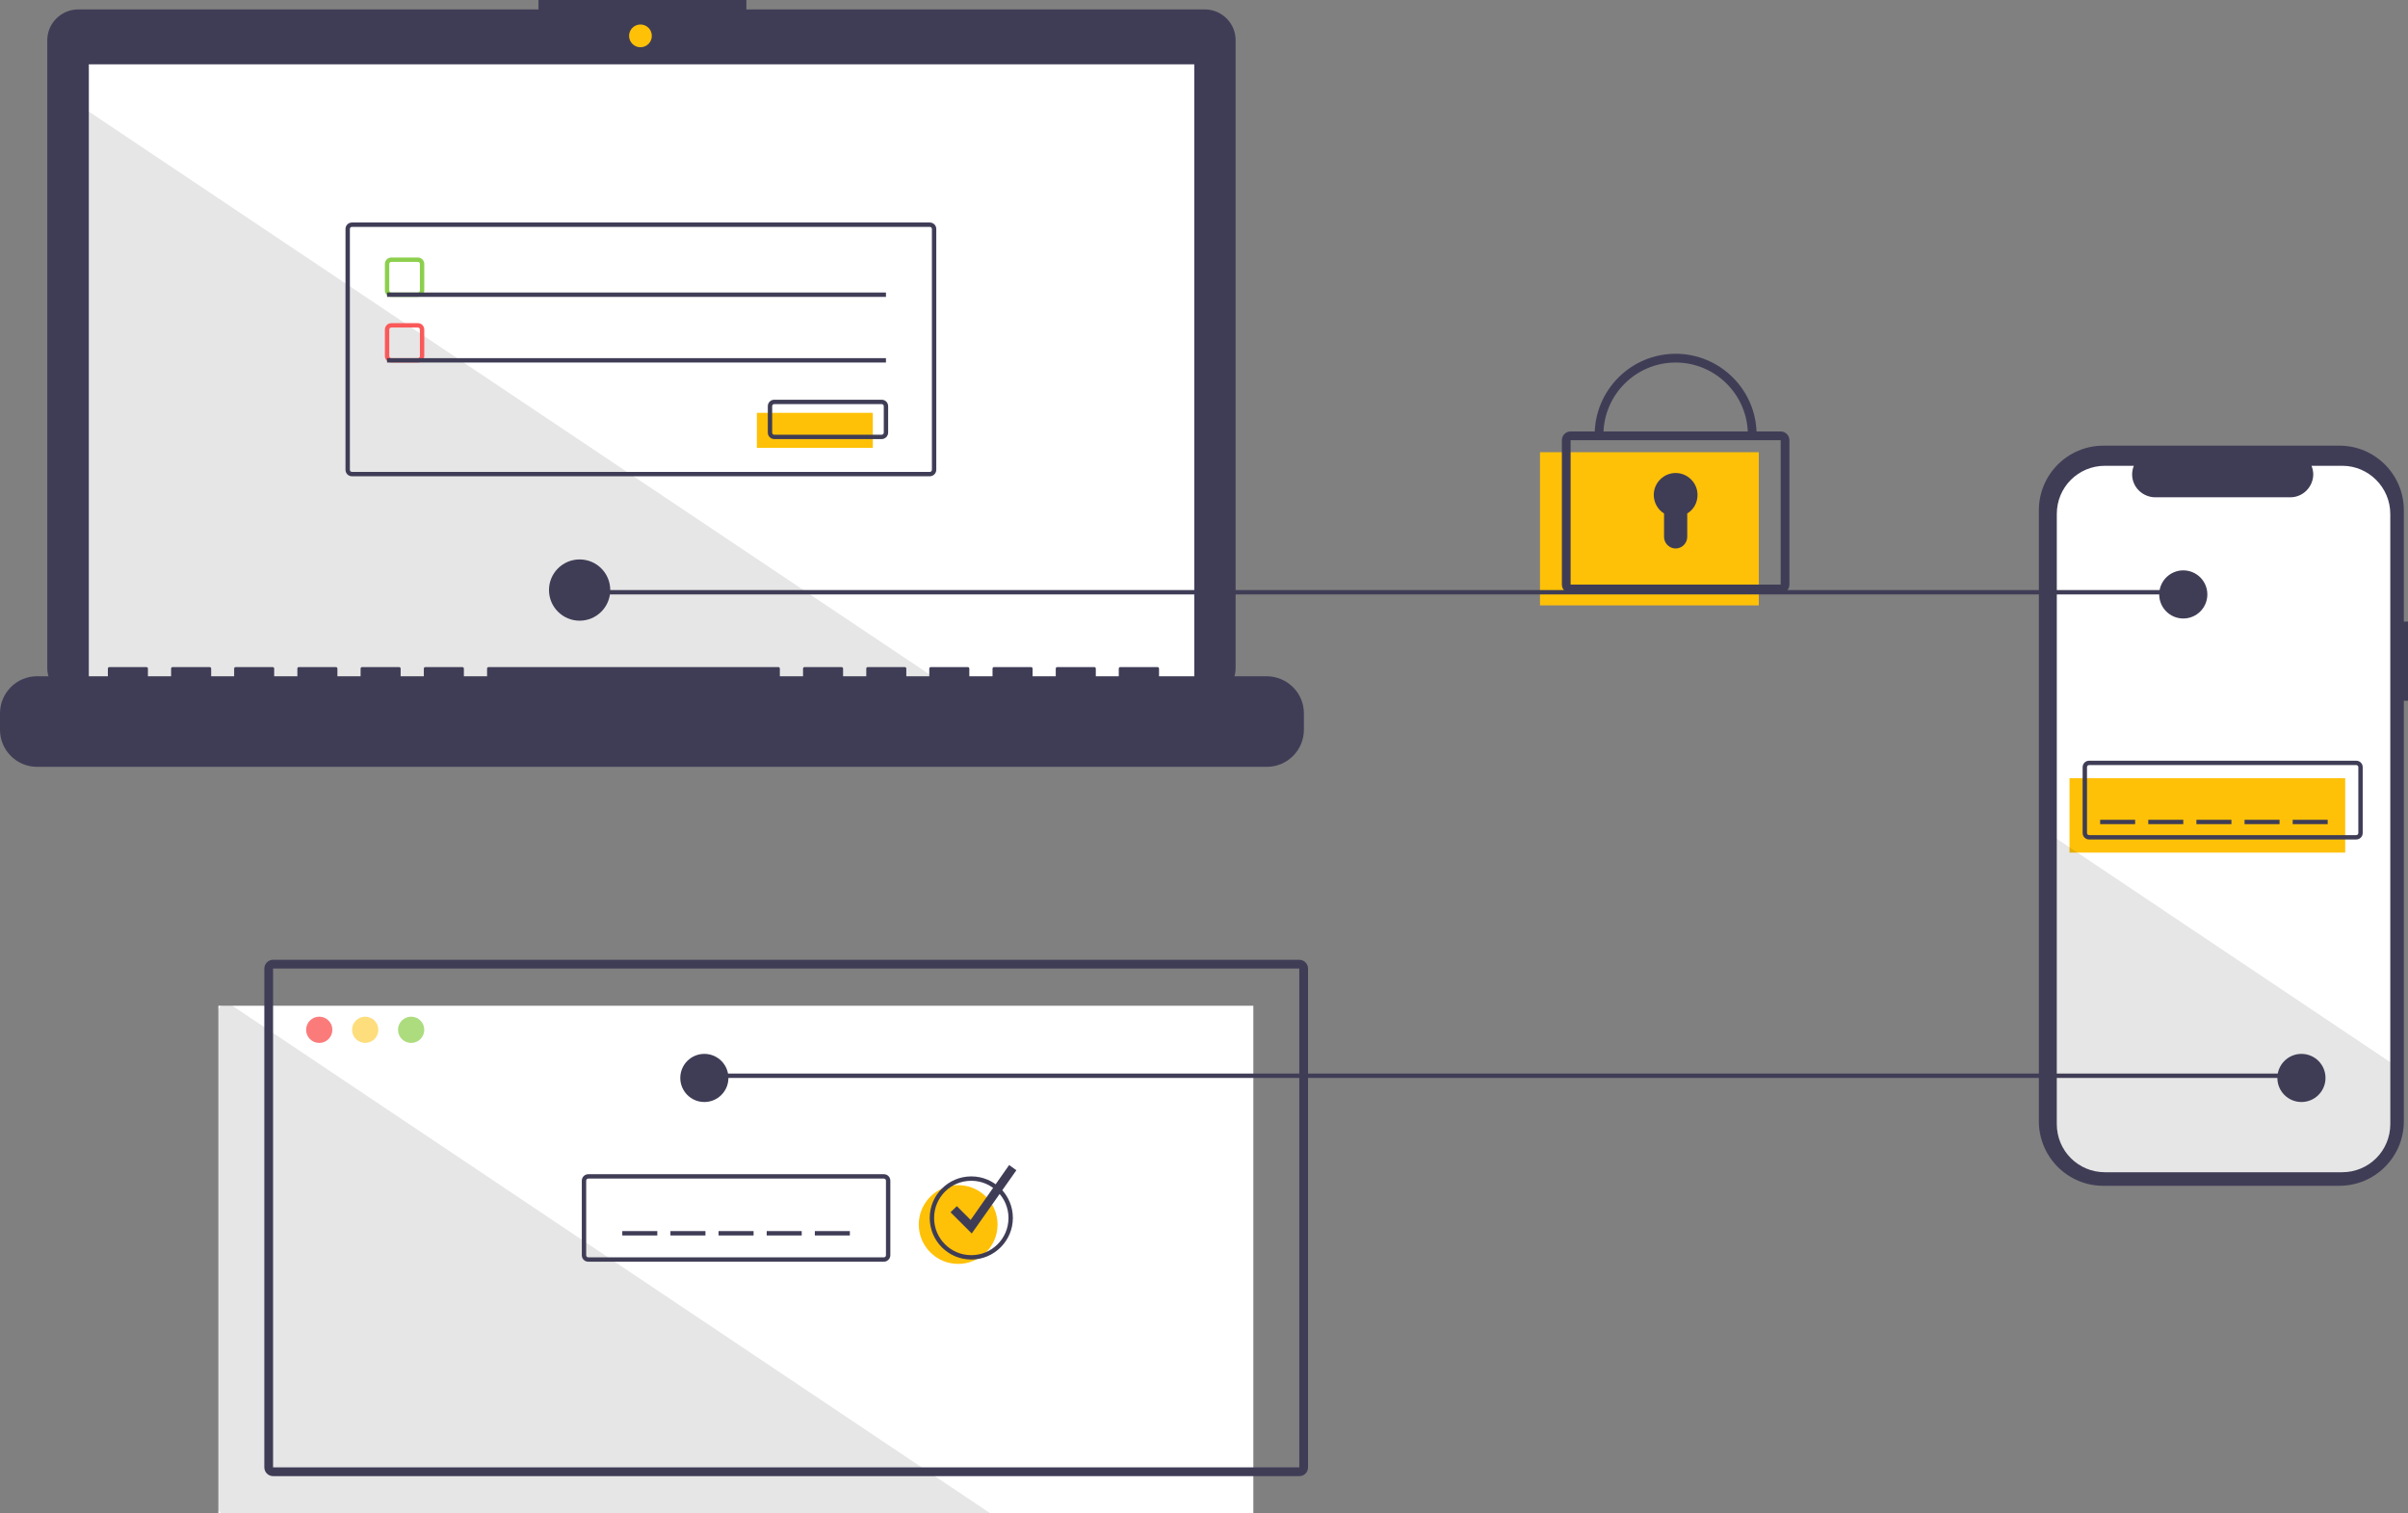 <?xml version="1.0" encoding="utf-8"?>
<!-- Generator: Adobe Illustrator 24.1.0, SVG Export Plug-In . SVG Version: 6.00 Build 0)  -->
<svg version="1.1" id="a3a44bd2-1d5c-46a0-ab88-fbd2ff893ca0"
	 xmlns="http://www.w3.org/2000/svg" xmlns:xlink="http://www.w3.org/1999/xlink" x="0px" y="0px" viewBox="0 0 1100.5 691.7"
	 style="enable-background:new 0 0 1100.5 691.7;" xml:space="preserve">
<rect x="0" y="0" width="1100.5" height="691.7" fill="#808080" stroke="none"/>
<style type="text/css">
	.st0{fill:#3F3D56;}
	.st1{fill:#FFFFFF;}
	.st2{fill:#FFC107;}
	.st3{opacity:0.1;enable-background:new    ;}
	.st4{fill:#8CCF4D;}
	.st5{opacity:0.79;fill:#FA5959;enable-background:new    ;}
	.st6{opacity:0.76;fill:#FED253;enable-background:new    ;}
	.st7{opacity:0.72;fill:#8CCF4D;enable-background:new    ;}
	.st8{fill:#FA5959;}
</style>
<path class="st0" d="M1100.5,284.1h-1.9v-50.9c0-16.3-13.2-29.5-29.4-29.5c0,0,0,0,0,0H961.3c-16.3,0-29.5,13.2-29.5,29.5l0,0v279.3
	c0,16.3,13.2,29.5,29.4,29.5c0,0,0,0,0,0h107.9c16.3,0,29.5-13.2,29.5-29.5c0,0,0,0,0,0l0,0V320.3h1.9V284.1z"/>
<path class="st1" d="M1092.4,234.9v278.9c0,12.2-9.8,22-22,22H962c-12.2,0-22-9.8-22-22l0,0V234.9c0-12.2,9.8-22,22-22h13.2
	c-2.2,5.4,0.4,11.4,5.8,13.6c1.2,0.5,2.6,0.8,3.9,0.8h61.8c5.8,0,10.4-4.7,10.5-10.4c0-1.4-0.3-2.7-0.8-4h14.1
	C1082.5,212.9,1092.4,222.8,1092.4,234.9z"/>
<rect x="945.8" y="355.7" class="st2" width="126" height="34"/>
<path class="st0" d="M1076.8,383.7h-122c-1.7,0-3-1.3-3-3v-30c0-1.7,1.3-3,3-3h122c1.7,0,3,1.3,3,3v30
	C1079.8,382.4,1078.5,383.7,1076.8,383.7z M954.8,349.7c-0.6,0-1,0.4-1,1v30c0,0.6,0.4,1,1,1h122c0.6,0,1-0.4,1-1v-30
	c0-0.6-0.4-1-1-1H954.8z"/>
<rect x="959.8" y="374.7" class="st0" width="16" height="2"/>
<rect x="981.8" y="374.7" class="st0" width="16" height="2"/>
<rect x="1003.8" y="374.7" class="st0" width="16" height="2"/>
<rect x="1025.8" y="374.7" class="st0" width="16" height="2"/>
<rect x="1047.8" y="374.7" class="st0" width="16" height="2"/>
<path class="st3" d="M1092.4,485.5v28.4c0,12.2-9.8,22-22,22H962c-12.2,0-22-9.8-22-22l0,0V383.4L1092.4,485.5z"/>
<rect x="99.8" y="459.7" class="st1" width="473" height="232"/>
<path class="st3" d="M452.6,691.7H101.8c-1.1,0-2-0.9-2-2v-228c0-1.1,0.9-2,2-2h4.4L452.6,691.7z"/>
<rect x="318.9" y="490.7" class="st0" width="733" height="2"/>
<path class="st0" d="M550.6,4.3H341.1V0h-95v4.3H35.8c-7.8,0-14.2,6.3-14.2,14.1c0,0,0,0,0,0l0,0v286.9c0,7.8,6.3,14.2,14.1,14.2
	c0,0,0,0,0,0h514.8c7.8,0,14.2-6.3,14.2-14.2c0,0,0,0,0,0V18.5C564.8,10.7,558.4,4.3,550.6,4.3C550.6,4.3,550.6,4.3,550.6,4.3z"/>
<rect x="40.6" y="29.4" class="st1" width="505.2" height="285"/>
<circle class="st2" cx="292.7" cy="16.4" r="5.2"/>
<path class="st4" d="M190.9,135.7h-12c-1.7,0-3-1.3-3-3v-12c0-1.7,1.3-3,3-3l0,0h12c1.7,0,3,1.3,3,3l0,0v12
	C193.9,134.4,192.5,135.7,190.9,135.7z M178.9,119.7c-0.6,0-1,0.4-1,1v12c0,0.6,0.4,1,1,1h12c0.6,0,1-0.4,1-1v-12c0-0.6-0.4-1-1-1
	H178.9z"/>
<rect x="176.9" y="133.7" class="st0" width="228" height="2"/>
<rect x="345.9" y="188.7" class="st2" width="53" height="16"/>
<path class="st0" d="M402.9,200.7h-49c-1.7,0-3-1.3-3-3v-12c0-1.7,1.3-3,3-3h49c1.7,0,3,1.3,3,3v12
	C405.9,199.4,404.5,200.7,402.9,200.7z M353.9,184.7c-0.6,0-1,0.4-1,1v12c0,0.6,0.4,1,1,1h49c0.6,0,1-0.4,1-1v-12c0-0.6-0.4-1-1-1
	H353.9z"/>
<rect x="703.8" y="206.7" class="st2" width="100" height="70"/>
<path class="st0" d="M813.8,271.2h-96c-2.2,0-4-1.8-4-4v-66c0-2.2,1.8-4,4-4h96c2.2,0,4,1.8,4,4v66
	C817.8,269.4,816.1,271.2,813.8,271.2z M717.8,201.2v66h96v-66H717.8z"/>
<path class="st0" d="M802.8,198.7h-4c0-18.2-14.8-33-33-33s-33,14.8-33,33h-4c0-20.4,16.6-37,37-37S802.8,178.3,802.8,198.7z"/>
<path class="st0" d="M775.8,226.2c0-5.5-4.5-10-10-10s-10,4.5-10,10c0,3.5,1.8,6.7,4.7,8.5v10.7c0,2.9,2.4,5.3,5.3,5.3c0,0,0,0,0,0
	l0,0c2.9,0,5.3-2.4,5.3-5.3l0,0v-10.7C774.1,232.9,775.8,229.7,775.8,226.2z"/>
<rect x="284.4" y="562.7" class="st0" width="16" height="2"/>
<rect x="306.4" y="562.7" class="st0" width="16" height="2"/>
<rect x="328.4" y="562.7" class="st0" width="16" height="2"/>
<rect x="350.4" y="562.7" class="st0" width="16" height="2"/>
<rect x="372.4" y="562.7" class="st0" width="16" height="2"/>
<path class="st0" d="M593.8,674.7h-469c-2.2,0-4-1.8-4-4v-228c0-2.2,1.8-4,4-4h469c2.2,0,4,1.8,4,4v228
	C597.8,672.9,596.1,674.7,593.8,674.7z M124.8,442.7v228h469v-228H124.8z"/>
<circle class="st5" cx="145.9" cy="470.7" r="6"/>
<circle class="st6" cx="166.9" cy="470.7" r="6"/>
<circle class="st7" cx="187.9" cy="470.7" r="6"/>
<path class="st0" d="M403.9,576.7h-135c-1.7,0-3-1.3-3-3v-34c0-1.7,1.3-3,3-3h135c1.7,0,3,1.3,3,3v34
	C406.9,575.4,405.5,576.7,403.9,576.7z M268.9,538.7c-0.6,0-1,0.4-1,1v34c0,0.6,0.4,1,1,1h135c0.6,0,1-0.4,1-1v-34c0-0.6-0.4-1-1-1
	H268.9z"/>
<circle class="st2" cx="437.9" cy="559.7" r="18"/>
<path class="st0" d="M443.9,575.7c-10.5,0-19-8.5-19-19s8.5-19,19-19s19,8.5,19,19l0,0l0,0C462.9,567.2,454.3,575.7,443.9,575.7z
	 M443.9,539.7c-9.4,0-17,7.6-17,17s7.6,17,17,17s17-7.6,17-17S453.2,539.7,443.9,539.7L443.9,539.7z"/>
<polygon class="st0" points="444.1,563.8 434.4,554.1 437.3,551.3 443.6,557.6 461.2,532.5 464.5,534.9 "/>
<polygon class="st3" points="433.8,314.3 40.6,314.3 40.6,51 "/>
<path class="st0" d="M579,309.1h-49.3v-3.5c0-0.4-0.3-0.7-0.7-0.7c0,0,0,0,0,0h-17c-0.4,0-0.7,0.3-0.7,0.7c0,0,0,0,0,0l0,0v3.5
	h-10.5v-3.5c0-0.4-0.3-0.7-0.7-0.7c0,0,0,0,0,0h-16.9c-0.4,0-0.7,0.3-0.7,0.7v0l0,0v3.5h-10.6v-3.5c0-0.4-0.3-0.7-0.7-0.7h0h-16.9
	c-0.4,0-0.7,0.3-0.7,0.7v0l0,0v3.5H443v-3.5c0-0.4-0.3-0.7-0.7-0.7h0h-16.9c-0.4,0-0.7,0.3-0.7,0.7c0,0,0,0,0,0l0,0v3.5h-10.5v-3.5
	c0-0.4-0.3-0.7-0.7-0.7c0,0,0,0,0,0h-16.9c-0.4,0-0.7,0.3-0.7,0.7v0l0,0v3.5h-10.6v-3.5c0-0.4-0.3-0.7-0.7-0.7h0h-16.9
	c-0.4,0-0.7,0.3-0.7,0.7v0l0,0v3.5h-10.6v-3.5c0-0.4-0.3-0.7-0.7-0.7h0H223.3c-0.4,0-0.7,0.3-0.7,0.7c0,0,0,0,0,0l0,0v3.5H212v-3.5
	c0-0.4-0.3-0.7-0.7-0.7c0,0,0,0,0,0h-16.9c-0.4,0-0.7,0.3-0.7,0.7l0,0l0,0v3.5h-10.6v-3.5c0-0.4-0.3-0.7-0.7-0.7c0,0,0,0,0,0h-16.9
	c-0.4,0-0.7,0.3-0.7,0.7l0,0l0,0v3.5h-10.6v-3.5c0-0.4-0.3-0.7-0.7-0.7c0,0,0,0,0,0h-16.9c-0.4,0-0.7,0.3-0.7,0.7c0,0,0,0,0,0l0,0
	v3.5h-10.6v-3.5c0-0.4-0.3-0.7-0.7-0.7c0,0,0,0,0,0h-16.9c-0.4,0-0.7,0.3-0.7,0.7l0,0l0,0v3.5H96.5v-3.5c0-0.4-0.3-0.7-0.7-0.7h0
	H78.9c-0.4,0-0.7,0.3-0.7,0.7l0,0l0,0v3.5H67.6v-3.5c0-0.4-0.3-0.7-0.7-0.7h0H50c-0.4,0-0.7,0.3-0.7,0.7c0,0,0,0,0,0l0,0v3.5H16.9
	c-9.3,0-16.9,7.6-16.9,16.9v7.6c0,9.3,7.6,16.9,16.9,16.9H579c9.3,0,16.9-7.6,16.9-16.9c0,0,0,0,0,0v-7.6
	C595.9,316.7,588.3,309.2,579,309.1z"/>
<path class="st0" d="M424.9,217.7h-264c-1.7,0-3-1.3-3-3v-110c0-1.7,1.3-3,3-3h264c1.7,0,3,1.3,3,3v110
	C427.9,216.4,426.5,217.7,424.9,217.7z M160.9,103.7c-0.6,0-1,0.4-1,1v110c0,0.6,0.4,1,1,1h264c0.6,0,1-0.4,1-1v-110
	c0-0.6-0.4-1-1-1H160.9z"/>
<path class="st8" d="M190.9,165.7h-12c-1.7,0-3-1.3-3-3v-12c0-1.7,1.3-3,3-3h12c1.7,0,3,1.3,3,3v12
	C193.9,164.4,192.5,165.7,190.9,165.7z M178.9,149.7c-0.6,0-1,0.4-1,1v12c0,0.6,0.4,1,1,1h12c0.6,0,1-0.4,1-1v-12c0-0.6-0.4-1-1-1
	H178.9z"/>
<rect x="176.9" y="163.7" class="st0" width="228" height="2"/>
<rect x="264.9" y="269.7" class="st0" width="733" height="2"/>
<circle class="st0" cx="264.9" cy="269.7" r="14"/>
<circle class="st0" cx="997.8" cy="271.7" r="11"/>
<circle class="st0" cx="1051.8" cy="492.7" r="11"/>
<circle class="st0" cx="321.9" cy="492.7" r="11"/>
</svg>
